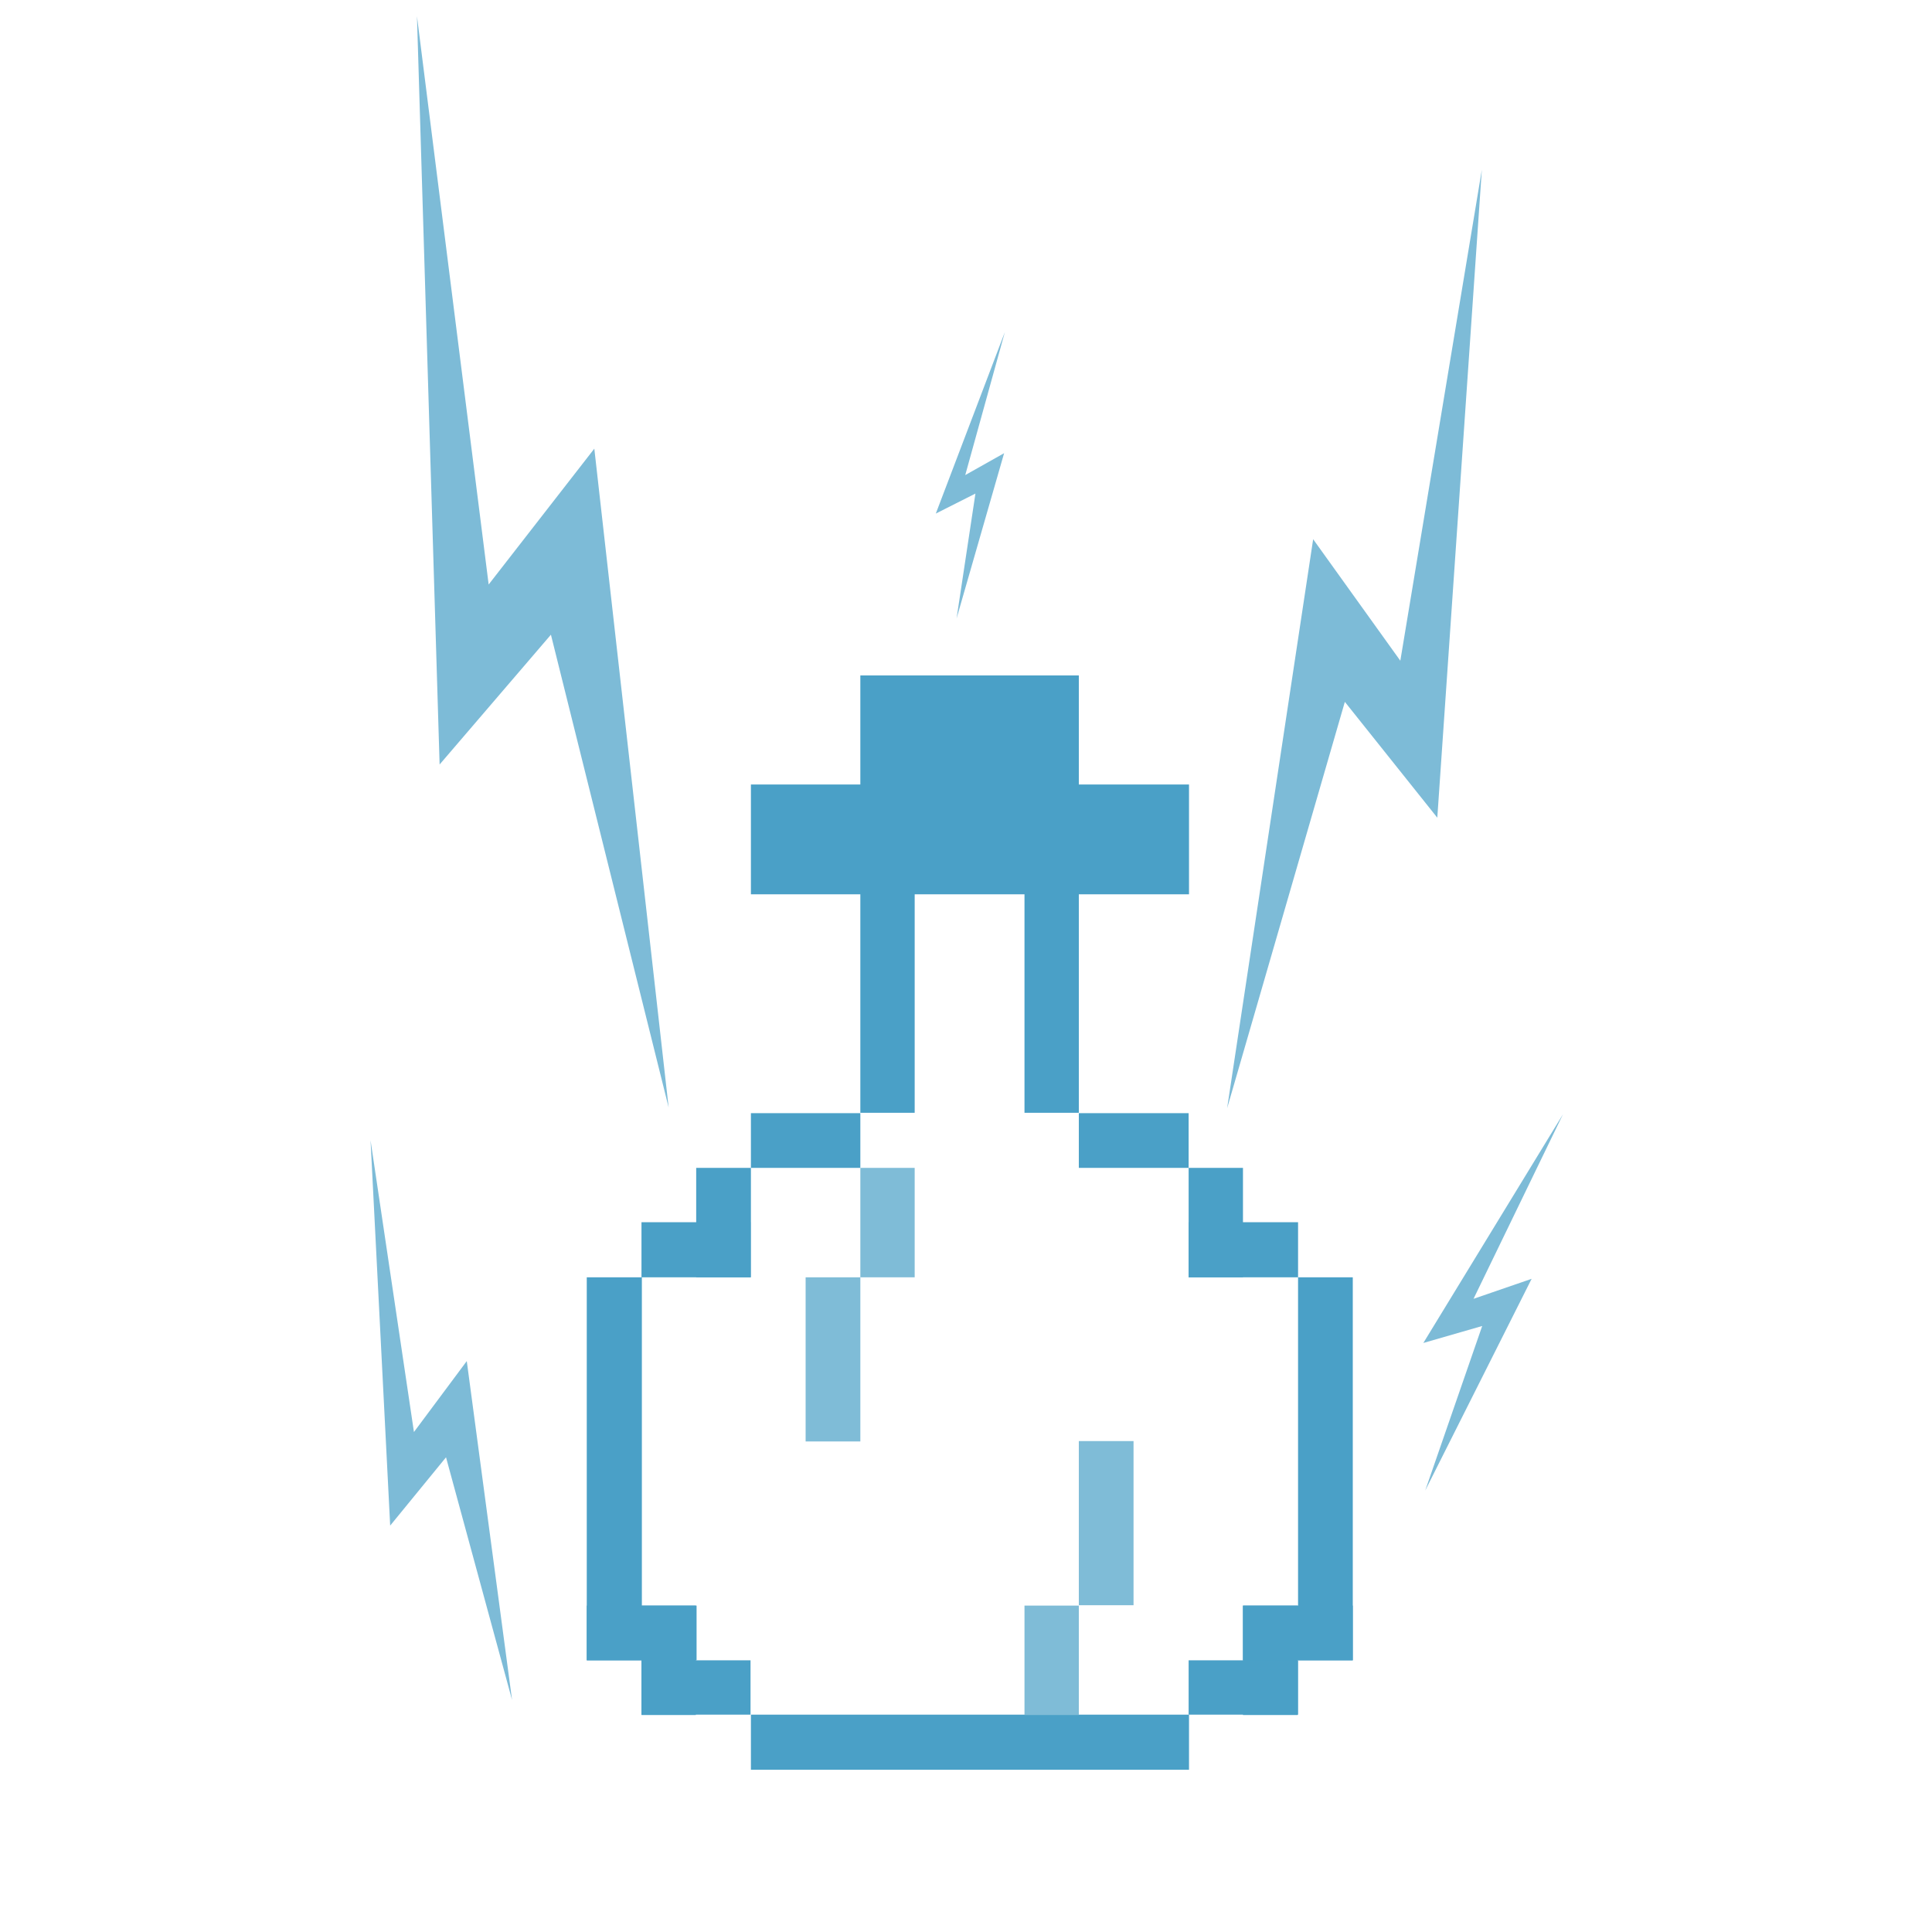 <?xml version="1.0" encoding="utf-8"?>
<!-- Generator: Adobe Illustrator 23.0.6, SVG Export Plug-In . SVG Version: 6.00 Build 0)  -->
<svg version="1.1" id="lightning_in_a_bottle" xmlns="http://www.w3.org/2000/svg" xmlns:xlink="http://www.w3.org/1999/xlink"
	 x="0px" y="0px" viewBox="0 0 512 512" style="enable-background:new 0 0 512 512;" xml:space="preserve">
<style type="text/css">
	.st0{fill:#FFFFFF;}
	.st1{fill:#4AA0C7;}
	.st2{fill:#7FBCD7;}
	.st3{fill:#7DBBD7;}
</style>
<g id="Background">
	<rect class="st0" width="512" height="512"/>
</g>
<g id="Icon">
	<g id="potion">
		<rect x="155.5" y="338.5" class="st1" width="14.6" height="101.5"/>
		<rect x="155.5" y="425.5" class="st1" width="29.1" height="14.5"/>
		<rect x="170" y="440" class="st1" width="28.9" height="14.4"/>
		<rect x="170" y="425.5" class="st1" width="14.4" height="29"/>
		<rect x="199" y="454.4" class="st1" width="116.1" height="14.6"/>
		<rect x="315" y="440" class="st1" width="29" height="14.4"/>
		<rect x="329.4" y="425.5" class="st1" width="14.5" height="29"/>
		<rect x="329.4" y="425.5" class="st1" width="29.1" height="14.5"/>
		<rect x="344" y="338.5" class="st1" width="14.5" height="101.5"/>
		<rect x="315" y="323.9" class="st1" width="29" height="14.6"/>
		<rect x="315" y="309.5" class="st1" width="14.4" height="29"/>
		<rect x="285.9" y="295" class="st1" width="29.1" height="14.5"/>
		<rect x="271.5" y="224.5" class="st1" width="14.4" height="70.4"/>
		<rect x="199" y="207.9" class="st1" width="116.1" height="29.1"/>
		<rect x="228" y="179" class="st1" width="57.9" height="35.2"/>
		<rect x="228" y="224.5" class="st1" width="14.4" height="70.4"/>
		<rect x="199" y="295" class="st1" width="29" height="14.5"/>
		<rect x="184.5" y="309.5" class="st1" width="14.5" height="29"/>
		<rect x="170" y="323.9" class="st1" width="28.9" height="14.6"/>
		<rect x="228" y="309.5" class="st2" width="14.4" height="29"/>
		<rect x="213.5" y="338.5" class="st2" width="14.5" height="43.5"/>
		<rect x="271.5" y="425.5" class="st2" width="14.4" height="29"/>
		<rect x="285.9" y="381.9" class="st2" width="14.5" height="43.5"/>
	</g>
	<g id="layer1_1_">
		<g id="g4380">
			<path id="path4273-4-2" class="st3" d="M129.5,154.9l28-36l19.7,174.6l-31.2-125.3l-29.5,34.4l-6-198.3L129.5,154.9z"/>
		</g>
	</g>
	<g id="layer1_2_">
		<g id="g4380_1_">
			<path id="path4273-4-2-4" class="st3" d="M109.7,379.5l14-18.8l12,89.8l-17.5-64.3l-14.8,18.1l-5.2-102.1L109.7,379.5z"/>
		</g>
	</g>
	<g id="layer1_3_">
		<g id="g4380_2_">
			<path id="path4273-4-2-4-3" class="st3" d="M371.1,175.1L348,142.9l-22.8,150.8L356.4,186l24.5,30.7L392.7,45L371.1,175.1z"/>
		</g>
	</g>
	<g id="layer1_4_">
		<g id="g4380_3_">
			<path id="path4273-4-2_1_" class="st3" d="M390.5,344.2l15.4-5.3L377.7,395l15.1-43.6l-15.6,4.5l37-60.6L390.5,344.2z"/>
		</g>
	</g>
	<g id="layer1_5_">
		<g id="g4380_4_">
			<path id="path4273-4-2_2_" class="st3" d="M255.8,125.9l10.3-5.8l-12.6,43.8l5-33.1l-10.5,5.3l18.3-48.1L255.8,125.9z"/>
		</g>
	</g>
</g>
</svg>
